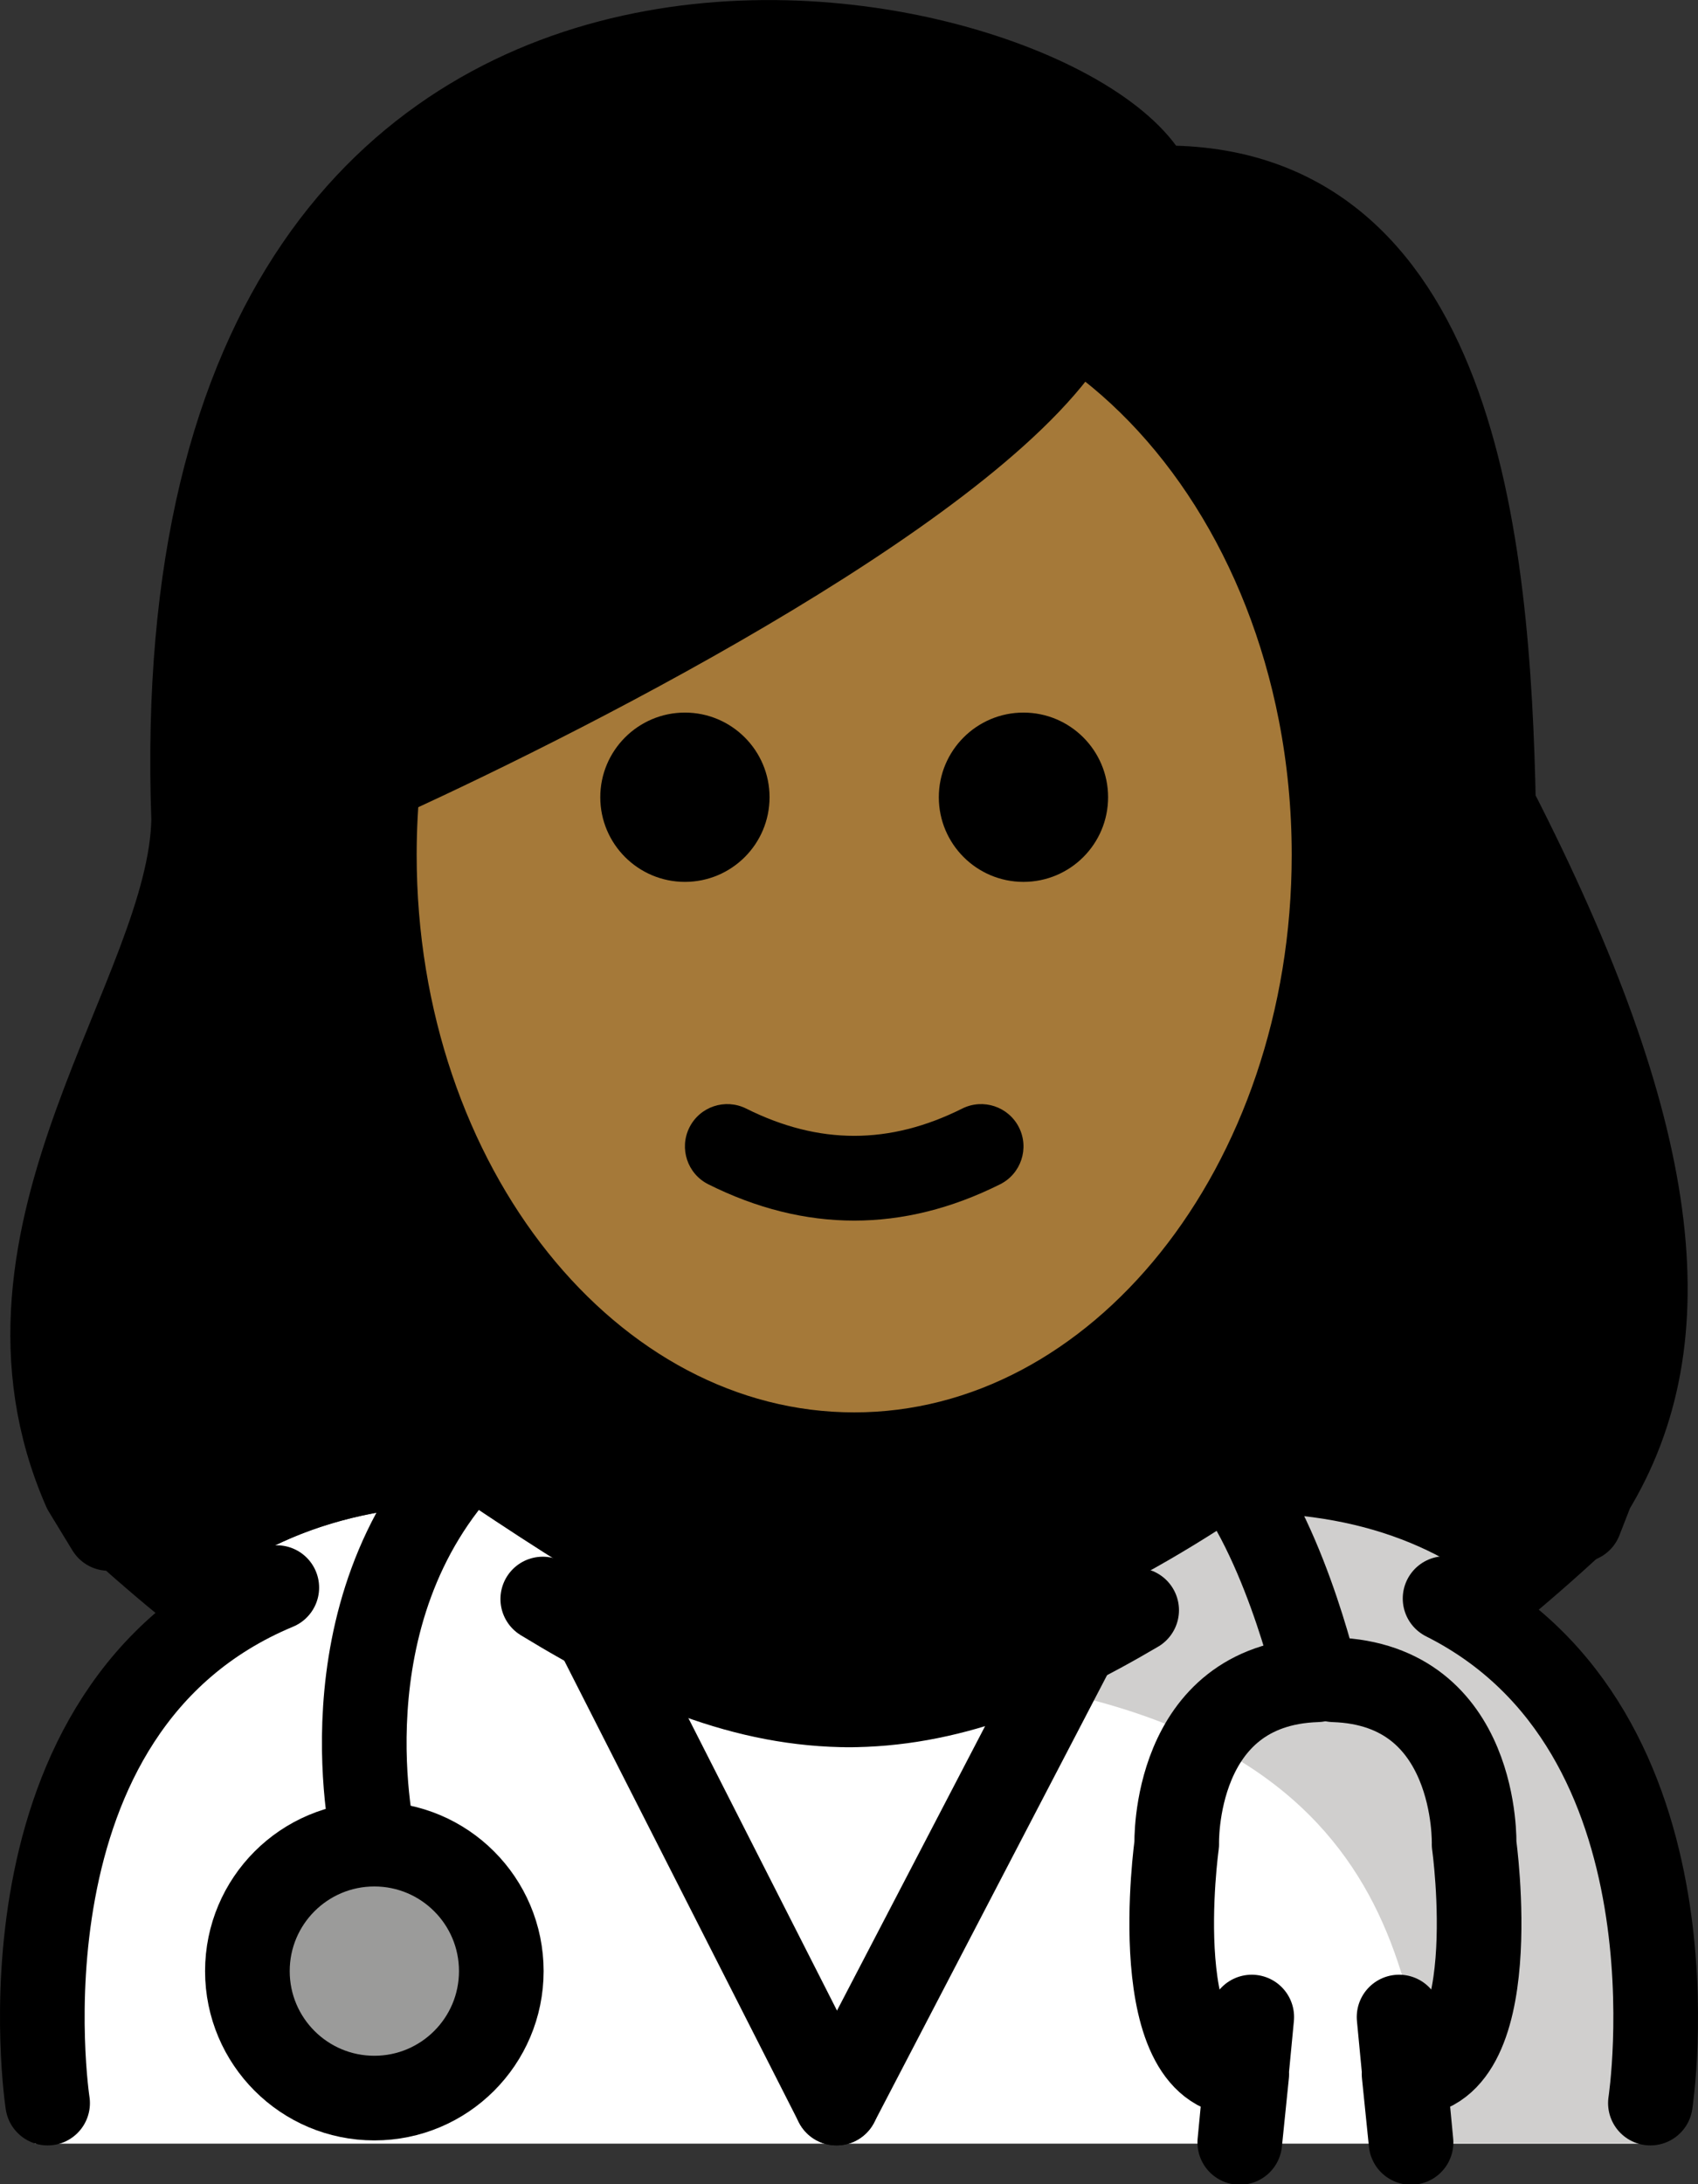 <?xml version="1.0" encoding="UTF-8" standalone="no"?>
<svg
   id="emoji"
   viewBox="0 0 40.125 51.608"
   version="1.1"
   sodipodi:docname="1f469-1f3fe-200d-2695-fe0f.svg"
   width="40.125"
   height="51.608"
   xmlns:inkscape="http://www.inkscape.org/namespaces/inkscape"
   xmlns:sodipodi="http://sodipodi.sourceforge.net/DTD/sodipodi-0.dtd"
   xmlns="http://www.w3.org/2000/svg"
   xmlns:svg="http://www.w3.org/2000/svg">
  <rect x="0" y="0" width="40.125" height="51.608" fill="#333333" stroke="none"/>
  <defs
     id="defs17" />
  <sodipodi:namedview
     id="namedview17"
     pagecolor="#ffffff"
     bordercolor="#000000"
     borderopacity="0.25"
     inkscape:showpageshadow="2"
     inkscape:pageopacity="0.0"
     inkscape:pagecheckerboard="0"
     inkscape:deskcolor="#d1d1d1" />
  <g
     id="color"
     transform="translate(-15.785,-8.173)">
    <path
       fill="#ffffff"
       d="m 16.61,58.82 c 0,0 -1.7,-15.1 10.3,-15.1 3.192,2.128 5.826,3.798 8.9,3.792 h -0.125 c 3.074,0.006 6.308,-1.464 9.5,-3.592 11.565,-0.035 9.609,14.8 9.84,14.9"
       id="path1" />
    <path
       fill="#d0cfce"
       d="m 45.239,43.867 c -3.085,1.331 -4.386,3.132 -9.338,3.728 13.062,0.411 13.062,7.212 13.825,11.211 4.238,0 5.113,0 5.113,0 0,0 2.543,-14.94 -9.6,-14.94 z"
       id="path2" />
    <circle
       cx="24.631"
       cy="54.744"
       r="3"
       fill="#9b9b9a"
       id="circle2" />
  </g>
  <g
     id="hair"
     transform="translate(-15.785,-8.173)">
    <path
       fill="#000000"
       d="m 17.171,43.843 0.583,0.957 c 0.675,0.618 1.35,1.195 2.025,1.744 1.549,-1.669 3.815,-2.825 7.131,-2.825 3.171,2.114 5.793,3.773 8.842,3.788 3.054,-0.015 6.264,-1.476 9.433,-3.588 3.066,-0.009 5.175,1.032 6.633,2.561 0.712,-0.591 1.424,-1.218 2.136,-1.889 L 54.245,43.845 C 56.491,40.152 55.977,35.12 51.827,27.031 51.698,20.568 50.886,11.573 43.429,11.831 41.602,7.584 18.946,2.305 19.848,27.365 19.771,31.687 14.401,37.517 17.171,43.843 Z"
       id="path3" />
  </g>
  <g
     id="skin"
     transform="translate(-15.785,-8.173)">
    <path
       fill="#a57939"
       d="m 47.309,28.012 c 0,-5.392 -2.409,-10.081 -5.955,-12.477 -3.303,3.469 -15.702,10.615 -16.722,12.477 0,7.828 5.077,14.173 11.339,14.173 6.262,0 11.339,-6.346 11.339,-14.173 z"
       id="path4" />
  </g>
  <g
     id="skin-shadow"
     transform="translate(-15.785,-8.173)" />
  <g
     id="line"
     transform="translate(-15.785,-8.173)">
    <path
       d="m 41.97,27.009 c 0,1.105 -0.896,2 -2,2 -1.103,0 -2,-0.895 -2,-2 0,-1.103 0.896,-2 2,-2 1.103,0 2,0.896 2,2"
       id="path5" />
    <path
       d="m 33.97,27.009 c 0,1.105 -0.896,2 -2,2 -1.103,0 -2,-0.895 -2,-2 0,-1.103 0.896,-2 2,-2 1.103,0 2,0.896 2,2"
       id="path6" />
    <path
       d="m 35.97,37.012 c -1.152,0 -2.304,-0.286 -3.447,-0.858 -0.494,-0.247 -0.694,-0.848 -0.447,-1.342 0.247,-0.494 0.846,-0.694 1.342,-0.447 1.718,0.859 3.388,0.859 5.105,0 0.495,-0.247 1.095,-0.046 1.342,0.447 0.247,0.494 0.047,1.095 -0.447,1.342 -1.144,0.572 -2.295,0.858 -3.447,0.858 z"
       id="path7" />
    <path
       fill="none"
       stroke="#000000"
       stroke-miterlimit="10"
       stroke-width="2"
       d="m 24.726,26.53 c -0.062,0.602 -0.095,1.217 -0.095,1.84 0,7.828 5.077,14.173 11.339,14.173 6.262,0 11.339,-6.346 11.339,-14.173 0,-1.158 -0.111,-2.284 -0.321,-3.361 -0.782,-4.018 -2.933,-7.365 -5.801,-9.226"
       id="path8" />
    <path
       fill="none"
       stroke="#000000"
       stroke-linecap="round"
       stroke-linejoin="round"
       stroke-miterlimit="10"
       stroke-width="2"
       d="m 49.933,45.941 c 6.207,3.118 4.852,11.921 4.852,11.921"
       id="path9" />
    <path
       fill="none"
       stroke="#000000"
       stroke-linecap="round"
       stroke-linejoin="round"
       stroke-miterlimit="10"
       stroke-width="2"
       d="m 28.611,45.953 c 2.497,1.523 4.785,2.507 7.299,2.502 h -0.125 c 2.366,0.005 4.532,-0.866 6.86,-2.238"
       id="path10" />
    <path
       fill="none"
       stroke="#000000"
       stroke-linecap="round"
       stroke-linejoin="round"
       stroke-miterlimit="10"
       stroke-width="2"
       d="m 16.91,57.862 c 0,0 -1.435,-9.325 5.416,-12.179"
       id="path11" />
    <path
       fill="none"
       stroke="#000000"
       stroke-linecap="round"
       stroke-linejoin="round"
       stroke-miterlimit="10"
       stroke-width="2"
       d="m 41.186,15.782 c -2.047,3.673 -11.675,8.615 -16.374,10.756"
       id="path12" />
    <path
       fill="none"
       stroke="#000000"
       stroke-linecap="round"
       stroke-linejoin="round"
       stroke-miterlimit="10"
       stroke-width="2"
       d="M 18.351,44.285 17.791,43.366 C 15.13,37.289 20.288,31.69 20.361,27.538 c -0.866,-24.071 20.896,-19 22.651,-14.921 7.162,-0.247 7.942,8.393 8.066,14.6 3.987,7.769 4.48,12.603 2.323,16.15 l -0.28,0.718"
       id="path13" />
    <circle
       cx="24.631"
       cy="54.744"
       r="3"
       fill="none"
       stroke="#000000"
       stroke-linecap="round"
       stroke-linejoin="round"
       stroke-miterlimit="10"
       stroke-width="2"
       id="circle13" />
    <path
       fill="none"
       stroke="#000000"
       stroke-linecap="round"
       stroke-linejoin="round"
       stroke-miterlimit="10"
       stroke-width="2"
       d="m 24.631,51.744 c 0,0 -1.327,-5.46 2.279,-9.202"
       id="path14" />
    <path
       fill="none"
       stroke="#000000"
       stroke-linecap="round"
       stroke-linejoin="round"
       stroke-miterlimit="10"
       stroke-width="2"
       d="m 44.475,42.542 c 1.585,1.645 2.427,5.319 2.427,5.319 -3.425,0.113 -3.31,3.883 -3.31,3.883 0,0 -0.779,5.562 1.655,5.432 l -0.165,1.616 0.283,-2.963"
       id="path15" />
    <path
       fill="none"
       stroke="#000000"
       stroke-linecap="round"
       stroke-linejoin="round"
       stroke-miterlimit="10"
       stroke-width="2"
       d="m 47.309,47.861 c 3.425,0.113 3.31,3.883 3.31,3.883 0,0 0.779,5.562 -1.655,5.432 l 0.165,1.616 -0.283,-2.963"
       id="path16" />
    <line
       x1="29.895"
       x2="35.553"
       y1="46.729"
       y2="57.862"
       fill="none"
       stroke="#000000"
       stroke-linecap="round"
       stroke-linejoin="round"
       stroke-miterlimit="10"
       stroke-width="2"
       id="line16" />
    <line
       x1="41.21"
       x2="35.553"
       y1="46.999"
       y2="57.862"
       fill="none"
       stroke="#000000"
       stroke-linecap="round"
       stroke-linejoin="round"
       stroke-miterlimit="10"
       stroke-width="2"
       id="line17" />
  </g>
</svg>
